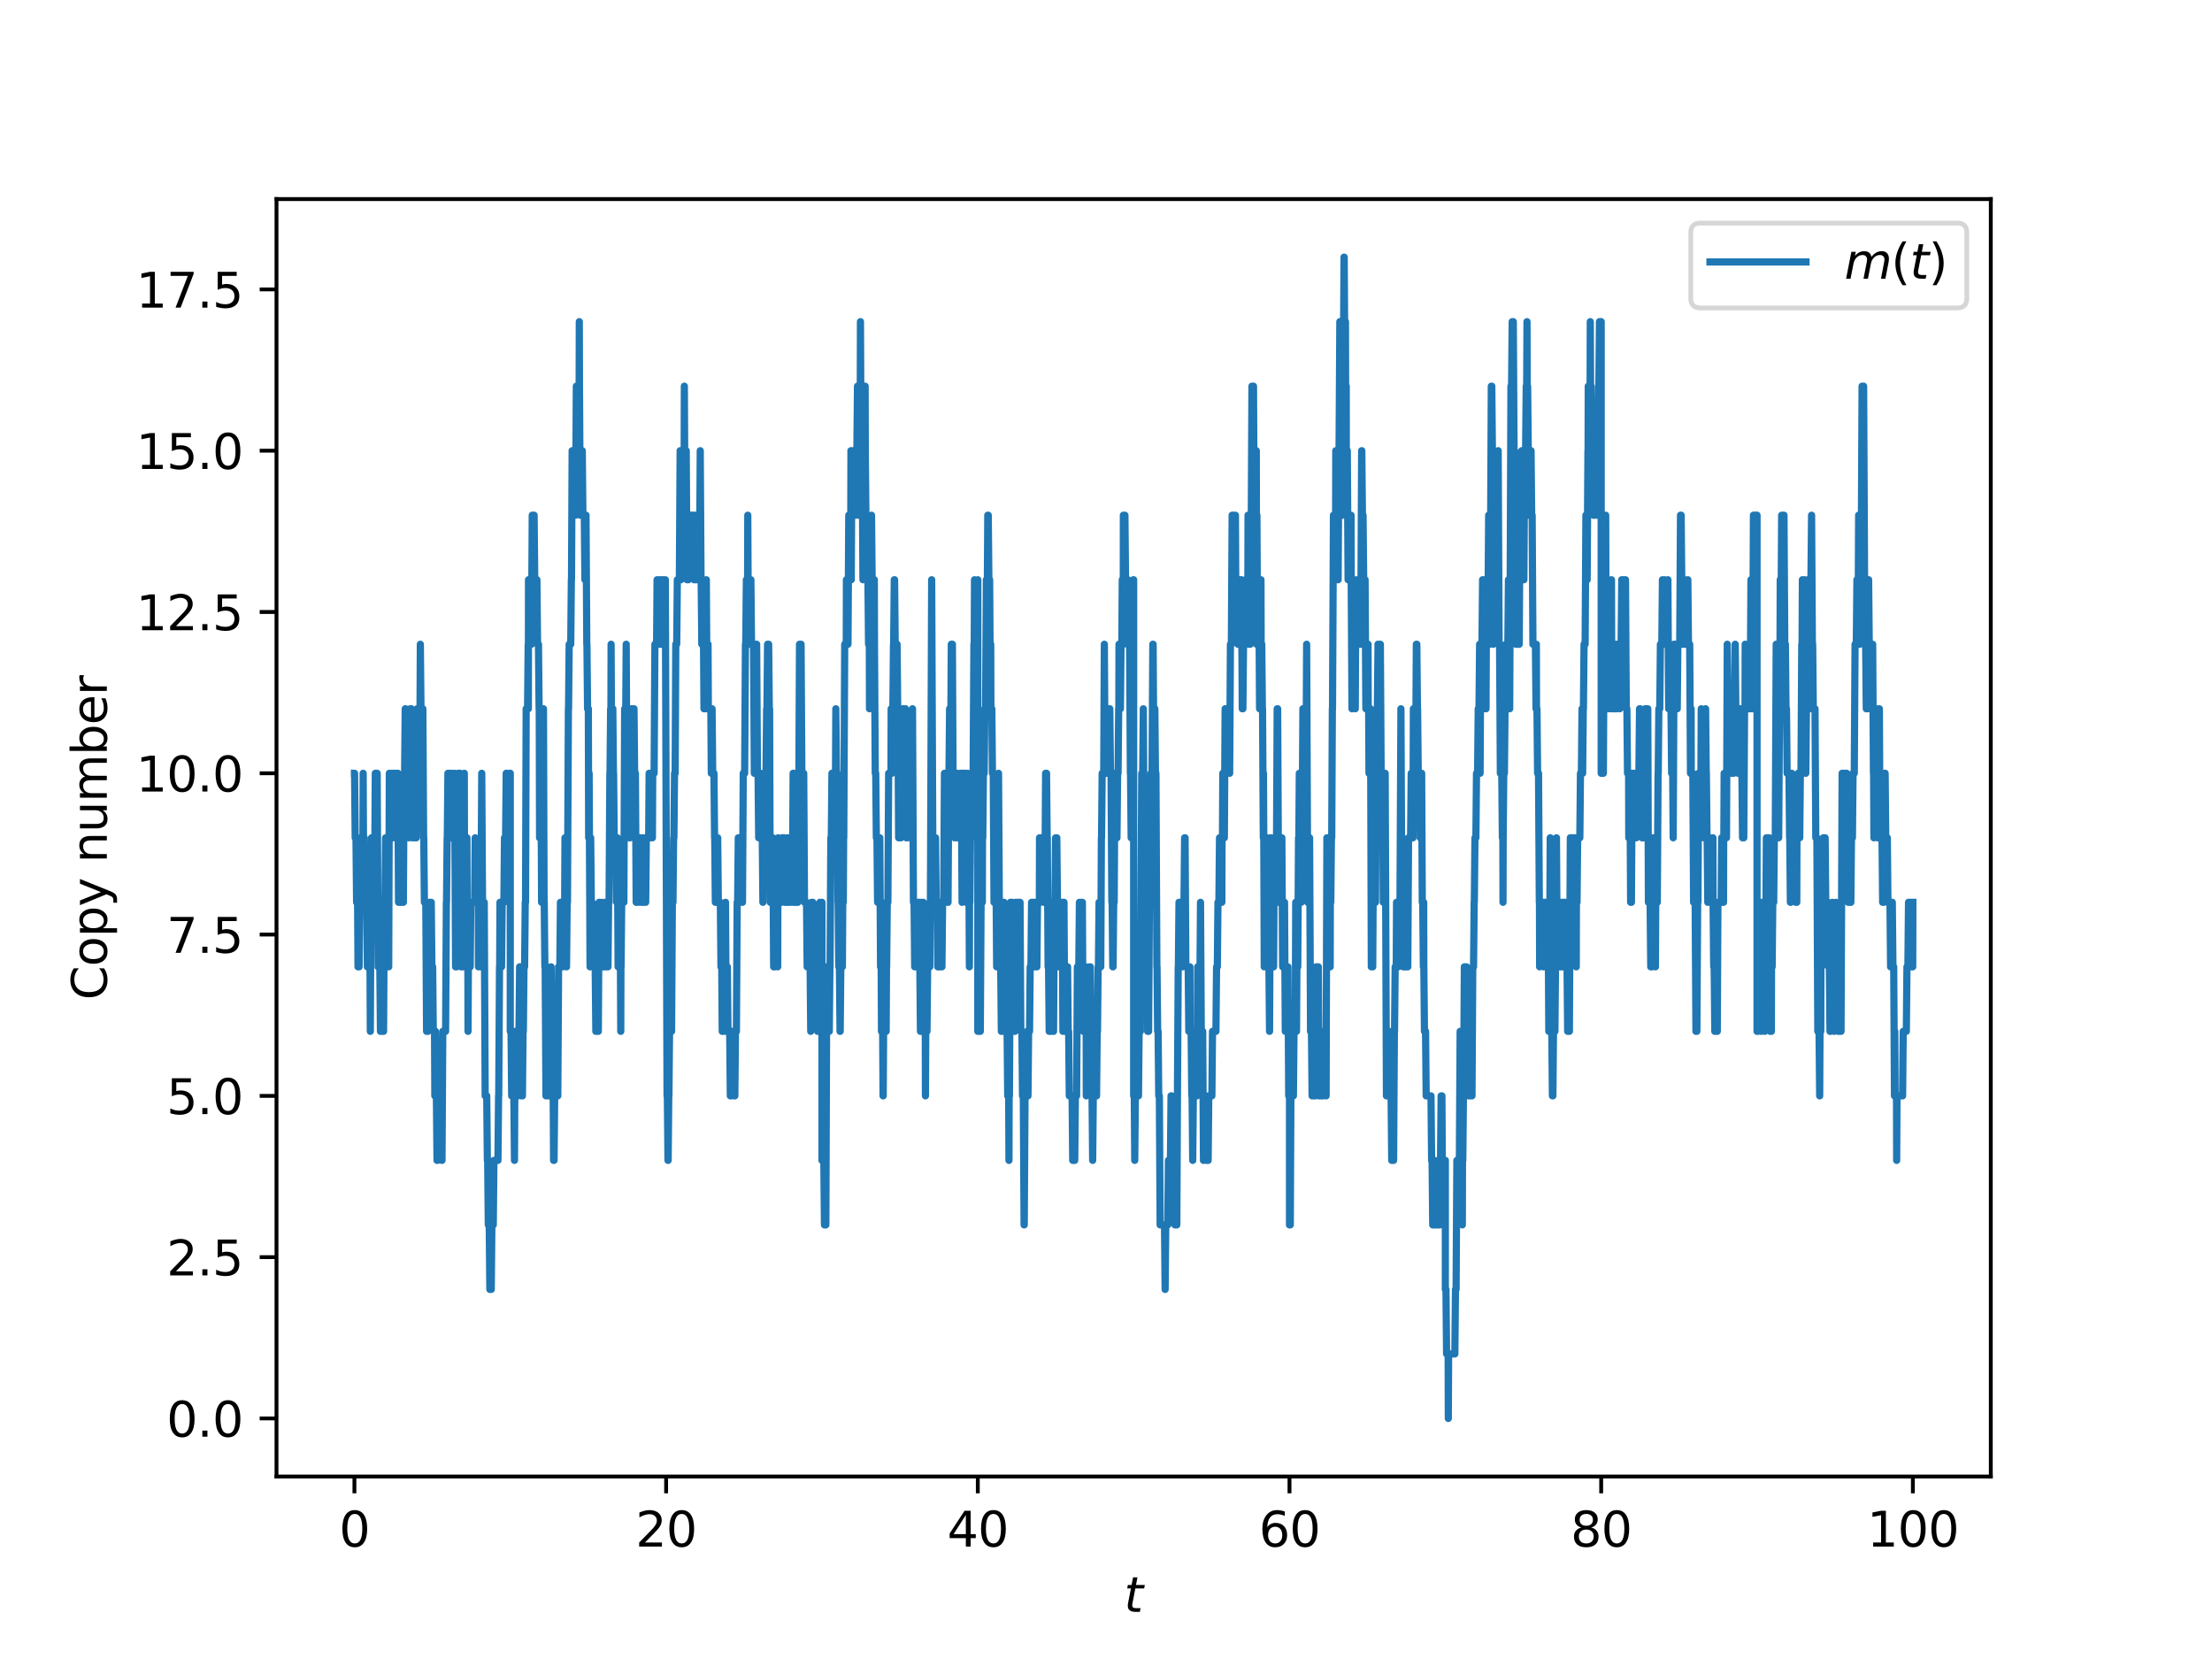 <?xml version="1.0" encoding="utf-8" standalone="no"?>
<!DOCTYPE svg PUBLIC "-//W3C//DTD SVG 1.1//EN"
  "http://www.w3.org/Graphics/SVG/1.1/DTD/svg11.dtd">
<svg height="345.6pt" version="1.1" viewBox="0 0 460.8 345.6" width="460.8pt" xmlns="http://www.w3.org/2000/svg" xmlns:xlink="http://www.w3.org/1999/xlink">
 <defs>
  <style type="text/css">*{stroke-linecap:butt;stroke-linejoin:round;}</style>
 </defs>
 <g id="figure_1">
  <g id="patch_1">
   <path d="M 0 345.6 
L 460.8 345.6 
L 460.8 0 
L 0 0 
z
" style="fill:#ffffff;"/>
  </g>
  <g id="axes_1">
   <g id="patch_2">
    <path d="M 57.6 307.584 
L 414.72 307.584 
L 414.72 41.472 
L 57.6 41.472 
z
" style="fill:#ffffff;"/>
   </g>
   <g id="matplotlib.axis_1">
    <g id="xtick_1">
     <g id="line2d_1">
      <defs>
       <path d="M 0 0 
L 0 3.5 
" id="m58e74d2b84" style="stroke:#000000;stroke-width:0.8;"/>
      </defs>
      <g>
       <use style="stroke:#000000;stroke-width:0.8;" x="73.833" xlink:href="#m58e74d2b84" y="307.584"/>
      </g>
     </g>
     <g id="text_1">
      <!-- 0 -->
      <g transform="translate(70.651 322.182)scale(0.1 -0.1)">
       <defs>
        <path d="M 2034 4250 
Q 1547 4250 1301 3770 
Q 1056 3291 1056 2328 
Q 1056 1369 1301 889 
Q 1547 409 2034 409 
Q 2525 409 2770 889 
Q 3016 1369 3016 2328 
Q 3016 3291 2770 3770 
Q 2525 4250 2034 4250 
z
M 2034 4750 
Q 2819 4750 3233 4129 
Q 3647 3509 3647 2328 
Q 3647 1150 3233 529 
Q 2819 -91 2034 -91 
Q 1250 -91 836 529 
Q 422 1150 422 2328 
Q 422 3509 836 4129 
Q 1250 4750 2034 4750 
z
" id="DejaVuSans-30" transform="scale(0.016)"/>
       </defs>
       <use xlink:href="#DejaVuSans-30"/>
      </g>
     </g>
    </g>
    <g id="xtick_2">
     <g id="line2d_2">
      <g>
       <use style="stroke:#000000;stroke-width:0.8;" x="138.764" xlink:href="#m58e74d2b84" y="307.584"/>
      </g>
     </g>
     <g id="text_2">
      <!-- 20 -->
      <g transform="translate(132.401 322.182)scale(0.1 -0.1)">
       <defs>
        <path d="M 1228 531 
L 3431 531 
L 3431 0 
L 469 0 
L 469 531 
Q 828 903 1448 1529 
Q 2069 2156 2228 2338 
Q 2531 2678 2651 2914 
Q 2772 3150 2772 3378 
Q 2772 3750 2511 3984 
Q 2250 4219 1831 4219 
Q 1534 4219 1204 4116 
Q 875 4013 500 3803 
L 500 4441 
Q 881 4594 1212 4672 
Q 1544 4750 1819 4750 
Q 2544 4750 2975 4387 
Q 3406 4025 3406 3419 
Q 3406 3131 3298 2873 
Q 3191 2616 2906 2266 
Q 2828 2175 2409 1742 
Q 1991 1309 1228 531 
z
" id="DejaVuSans-32" transform="scale(0.016)"/>
       </defs>
       <use xlink:href="#DejaVuSans-32"/>
       <use x="63.623" xlink:href="#DejaVuSans-30"/>
      </g>
     </g>
    </g>
    <g id="xtick_3">
     <g id="line2d_3">
      <g>
       <use style="stroke:#000000;stroke-width:0.8;" x="203.695" xlink:href="#m58e74d2b84" y="307.584"/>
      </g>
     </g>
     <g id="text_3">
      <!-- 40 -->
      <g transform="translate(197.332 322.182)scale(0.1 -0.1)">
       <defs>
        <path d="M 2419 4116 
L 825 1625 
L 2419 1625 
L 2419 4116 
z
M 2253 4666 
L 3047 4666 
L 3047 1625 
L 3713 1625 
L 3713 1100 
L 3047 1100 
L 3047 0 
L 2419 0 
L 2419 1100 
L 313 1100 
L 313 1709 
L 2253 4666 
z
" id="DejaVuSans-34" transform="scale(0.016)"/>
       </defs>
       <use xlink:href="#DejaVuSans-34"/>
       <use x="63.623" xlink:href="#DejaVuSans-30"/>
      </g>
     </g>
    </g>
    <g id="xtick_4">
     <g id="line2d_4">
      <g>
       <use style="stroke:#000000;stroke-width:0.8;" x="268.625" xlink:href="#m58e74d2b84" y="307.584"/>
      </g>
     </g>
     <g id="text_4">
      <!-- 60 -->
      <g transform="translate(262.263 322.182)scale(0.1 -0.1)">
       <defs>
        <path d="M 2113 2584 
Q 1688 2584 1439 2293 
Q 1191 2003 1191 1497 
Q 1191 994 1439 701 
Q 1688 409 2113 409 
Q 2538 409 2786 701 
Q 3034 994 3034 1497 
Q 3034 2003 2786 2293 
Q 2538 2584 2113 2584 
z
M 3366 4563 
L 3366 3988 
Q 3128 4100 2886 4159 
Q 2644 4219 2406 4219 
Q 1781 4219 1451 3797 
Q 1122 3375 1075 2522 
Q 1259 2794 1537 2939 
Q 1816 3084 2150 3084 
Q 2853 3084 3261 2657 
Q 3669 2231 3669 1497 
Q 3669 778 3244 343 
Q 2819 -91 2113 -91 
Q 1303 -91 875 529 
Q 447 1150 447 2328 
Q 447 3434 972 4092 
Q 1497 4750 2381 4750 
Q 2619 4750 2861 4703 
Q 3103 4656 3366 4563 
z
" id="DejaVuSans-36" transform="scale(0.016)"/>
       </defs>
       <use xlink:href="#DejaVuSans-36"/>
       <use x="63.623" xlink:href="#DejaVuSans-30"/>
      </g>
     </g>
    </g>
    <g id="xtick_5">
     <g id="line2d_5">
      <g>
       <use style="stroke:#000000;stroke-width:0.8;" x="333.556" xlink:href="#m58e74d2b84" y="307.584"/>
      </g>
     </g>
     <g id="text_5">
      <!-- 80 -->
      <g transform="translate(327.194 322.182)scale(0.1 -0.1)">
       <defs>
        <path d="M 2034 2216 
Q 1584 2216 1326 1975 
Q 1069 1734 1069 1313 
Q 1069 891 1326 650 
Q 1584 409 2034 409 
Q 2484 409 2743 651 
Q 3003 894 3003 1313 
Q 3003 1734 2745 1975 
Q 2488 2216 2034 2216 
z
M 1403 2484 
Q 997 2584 770 2862 
Q 544 3141 544 3541 
Q 544 4100 942 4425 
Q 1341 4750 2034 4750 
Q 2731 4750 3128 4425 
Q 3525 4100 3525 3541 
Q 3525 3141 3298 2862 
Q 3072 2584 2669 2484 
Q 3125 2378 3379 2068 
Q 3634 1759 3634 1313 
Q 3634 634 3220 271 
Q 2806 -91 2034 -91 
Q 1263 -91 848 271 
Q 434 634 434 1313 
Q 434 1759 690 2068 
Q 947 2378 1403 2484 
z
M 1172 3481 
Q 1172 3119 1398 2916 
Q 1625 2713 2034 2713 
Q 2441 2713 2670 2916 
Q 2900 3119 2900 3481 
Q 2900 3844 2670 4047 
Q 2441 4250 2034 4250 
Q 1625 4250 1398 4047 
Q 1172 3844 1172 3481 
z
" id="DejaVuSans-38" transform="scale(0.016)"/>
       </defs>
       <use xlink:href="#DejaVuSans-38"/>
       <use x="63.623" xlink:href="#DejaVuSans-30"/>
      </g>
     </g>
    </g>
    <g id="xtick_6">
     <g id="line2d_6">
      <g>
       <use style="stroke:#000000;stroke-width:0.8;" x="398.487" xlink:href="#m58e74d2b84" y="307.584"/>
      </g>
     </g>
     <g id="text_6">
      <!-- 100 -->
      <g transform="translate(388.944 322.182)scale(0.1 -0.1)">
       <defs>
        <path d="M 794 531 
L 1825 531 
L 1825 4091 
L 703 3866 
L 703 4441 
L 1819 4666 
L 2450 4666 
L 2450 531 
L 3481 531 
L 3481 0 
L 794 0 
L 794 531 
z
" id="DejaVuSans-31" transform="scale(0.016)"/>
       </defs>
       <use xlink:href="#DejaVuSans-31"/>
       <use x="63.623" xlink:href="#DejaVuSans-30"/>
       <use x="127.246" xlink:href="#DejaVuSans-30"/>
      </g>
     </g>
    </g>
    <g id="text_7">
     <!-- $t$ -->
     <g transform="translate(234.16 335.861)scale(0.1 -0.1)">
      <defs>
       <path d="M 2706 3500 
L 2619 3053 
L 1472 3053 
L 1100 1153 
Q 1081 1047 1072 975 
Q 1063 903 1063 863 
Q 1063 663 1183 572 
Q 1303 481 1569 481 
L 2150 481 
L 2053 0 
L 1503 0 
Q 991 0 739 200 
Q 488 400 488 806 
Q 488 878 497 964 
Q 506 1050 525 1153 
L 897 3053 
L 409 3053 
L 500 3500 
L 978 3500 
L 1172 4494 
L 1747 4494 
L 1556 3500 
L 2706 3500 
z
" id="DejaVuSans-Oblique-74" transform="scale(0.016)"/>
      </defs>
      <use transform="translate(0 0.781)" xlink:href="#DejaVuSans-Oblique-74"/>
     </g>
    </g>
   </g>
   <g id="matplotlib.axis_2">
    <g id="ytick_1">
     <g id="line2d_7">
      <defs>
       <path d="M 0 0 
L -3.5 0 
" id="m4267cc6fb7" style="stroke:#000000;stroke-width:0.8;"/>
      </defs>
      <g>
       <use style="stroke:#000000;stroke-width:0.8;" x="57.6" xlink:href="#m4267cc6fb7" y="295.488"/>
      </g>
     </g>
     <g id="text_8">
      <!-- 0.0 -->
      <g transform="translate(34.697 299.287)scale(0.1 -0.1)">
       <defs>
        <path d="M 684 794 
L 1344 794 
L 1344 0 
L 684 0 
L 684 794 
z
" id="DejaVuSans-2e" transform="scale(0.016)"/>
       </defs>
       <use xlink:href="#DejaVuSans-30"/>
       <use x="63.623" xlink:href="#DejaVuSans-2e"/>
       <use x="95.41" xlink:href="#DejaVuSans-30"/>
      </g>
     </g>
    </g>
    <g id="ytick_2">
     <g id="line2d_8">
      <g>
       <use style="stroke:#000000;stroke-width:0.8;" x="57.6" xlink:href="#m4267cc6fb7" y="261.888"/>
      </g>
     </g>
     <g id="text_9">
      <!-- 2.5 -->
      <g transform="translate(34.697 265.687)scale(0.1 -0.1)">
       <defs>
        <path d="M 691 4666 
L 3169 4666 
L 3169 4134 
L 1269 4134 
L 1269 2991 
Q 1406 3038 1543 3061 
Q 1681 3084 1819 3084 
Q 2600 3084 3056 2656 
Q 3513 2228 3513 1497 
Q 3513 744 3044 326 
Q 2575 -91 1722 -91 
Q 1428 -91 1123 -41 
Q 819 9 494 109 
L 494 744 
Q 775 591 1075 516 
Q 1375 441 1709 441 
Q 2250 441 2565 725 
Q 2881 1009 2881 1497 
Q 2881 1984 2565 2268 
Q 2250 2553 1709 2553 
Q 1456 2553 1204 2497 
Q 953 2441 691 2322 
L 691 4666 
z
" id="DejaVuSans-35" transform="scale(0.016)"/>
       </defs>
       <use xlink:href="#DejaVuSans-32"/>
       <use x="63.623" xlink:href="#DejaVuSans-2e"/>
       <use x="95.41" xlink:href="#DejaVuSans-35"/>
      </g>
     </g>
    </g>
    <g id="ytick_3">
     <g id="line2d_9">
      <g>
       <use style="stroke:#000000;stroke-width:0.8;" x="57.6" xlink:href="#m4267cc6fb7" y="228.288"/>
      </g>
     </g>
     <g id="text_10">
      <!-- 5.0 -->
      <g transform="translate(34.697 232.087)scale(0.1 -0.1)">
       <use xlink:href="#DejaVuSans-35"/>
       <use x="63.623" xlink:href="#DejaVuSans-2e"/>
       <use x="95.41" xlink:href="#DejaVuSans-30"/>
      </g>
     </g>
    </g>
    <g id="ytick_4">
     <g id="line2d_10">
      <g>
       <use style="stroke:#000000;stroke-width:0.8;" x="57.6" xlink:href="#m4267cc6fb7" y="194.688"/>
      </g>
     </g>
     <g id="text_11">
      <!-- 7.5 -->
      <g transform="translate(34.697 198.487)scale(0.1 -0.1)">
       <defs>
        <path d="M 525 4666 
L 3525 4666 
L 3525 4397 
L 1831 0 
L 1172 0 
L 2766 4134 
L 525 4134 
L 525 4666 
z
" id="DejaVuSans-37" transform="scale(0.016)"/>
       </defs>
       <use xlink:href="#DejaVuSans-37"/>
       <use x="63.623" xlink:href="#DejaVuSans-2e"/>
       <use x="95.41" xlink:href="#DejaVuSans-35"/>
      </g>
     </g>
    </g>
    <g id="ytick_5">
     <g id="line2d_11">
      <g>
       <use style="stroke:#000000;stroke-width:0.8;" x="57.6" xlink:href="#m4267cc6fb7" y="161.088"/>
      </g>
     </g>
     <g id="text_12">
      <!-- 10.0 -->
      <g transform="translate(28.334 164.887)scale(0.1 -0.1)">
       <use xlink:href="#DejaVuSans-31"/>
       <use x="63.623" xlink:href="#DejaVuSans-30"/>
       <use x="127.246" xlink:href="#DejaVuSans-2e"/>
       <use x="159.033" xlink:href="#DejaVuSans-30"/>
      </g>
     </g>
    </g>
    <g id="ytick_6">
     <g id="line2d_12">
      <g>
       <use style="stroke:#000000;stroke-width:0.8;" x="57.6" xlink:href="#m4267cc6fb7" y="127.488"/>
      </g>
     </g>
     <g id="text_13">
      <!-- 12.5 -->
      <g transform="translate(28.334 131.287)scale(0.1 -0.1)">
       <use xlink:href="#DejaVuSans-31"/>
       <use x="63.623" xlink:href="#DejaVuSans-32"/>
       <use x="127.246" xlink:href="#DejaVuSans-2e"/>
       <use x="159.033" xlink:href="#DejaVuSans-35"/>
      </g>
     </g>
    </g>
    <g id="ytick_7">
     <g id="line2d_13">
      <g>
       <use style="stroke:#000000;stroke-width:0.8;" x="57.6" xlink:href="#m4267cc6fb7" y="93.888"/>
      </g>
     </g>
     <g id="text_14">
      <!-- 15.0 -->
      <g transform="translate(28.334 97.687)scale(0.1 -0.1)">
       <use xlink:href="#DejaVuSans-31"/>
       <use x="63.623" xlink:href="#DejaVuSans-35"/>
       <use x="127.246" xlink:href="#DejaVuSans-2e"/>
       <use x="159.033" xlink:href="#DejaVuSans-30"/>
      </g>
     </g>
    </g>
    <g id="ytick_8">
     <g id="line2d_14">
      <g>
       <use style="stroke:#000000;stroke-width:0.8;" x="57.6" xlink:href="#m4267cc6fb7" y="60.288"/>
      </g>
     </g>
     <g id="text_15">
      <!-- 17.5 -->
      <g transform="translate(28.334 64.087)scale(0.1 -0.1)">
       <use xlink:href="#DejaVuSans-31"/>
       <use x="63.623" xlink:href="#DejaVuSans-37"/>
       <use x="127.246" xlink:href="#DejaVuSans-2e"/>
       <use x="159.033" xlink:href="#DejaVuSans-35"/>
      </g>
     </g>
    </g>
    <g id="text_16">
     <!-- Copy number -->
     <g transform="translate(22.255 208.315)rotate(-90)scale(0.1 -0.1)">
      <defs>
       <path d="M 4122 4306 
L 4122 3641 
Q 3803 3938 3442 4084 
Q 3081 4231 2675 4231 
Q 1875 4231 1450 3742 
Q 1025 3253 1025 2328 
Q 1025 1406 1450 917 
Q 1875 428 2675 428 
Q 3081 428 3442 575 
Q 3803 722 4122 1019 
L 4122 359 
Q 3791 134 3420 21 
Q 3050 -91 2638 -91 
Q 1578 -91 968 557 
Q 359 1206 359 2328 
Q 359 3453 968 4101 
Q 1578 4750 2638 4750 
Q 3056 4750 3426 4639 
Q 3797 4528 4122 4306 
z
" id="DejaVuSans-43" transform="scale(0.016)"/>
       <path d="M 1959 3097 
Q 1497 3097 1228 2736 
Q 959 2375 959 1747 
Q 959 1119 1226 758 
Q 1494 397 1959 397 
Q 2419 397 2687 759 
Q 2956 1122 2956 1747 
Q 2956 2369 2687 2733 
Q 2419 3097 1959 3097 
z
M 1959 3584 
Q 2709 3584 3137 3096 
Q 3566 2609 3566 1747 
Q 3566 888 3137 398 
Q 2709 -91 1959 -91 
Q 1206 -91 779 398 
Q 353 888 353 1747 
Q 353 2609 779 3096 
Q 1206 3584 1959 3584 
z
" id="DejaVuSans-6f" transform="scale(0.016)"/>
       <path d="M 1159 525 
L 1159 -1331 
L 581 -1331 
L 581 3500 
L 1159 3500 
L 1159 2969 
Q 1341 3281 1617 3432 
Q 1894 3584 2278 3584 
Q 2916 3584 3314 3078 
Q 3713 2572 3713 1747 
Q 3713 922 3314 415 
Q 2916 -91 2278 -91 
Q 1894 -91 1617 61 
Q 1341 213 1159 525 
z
M 3116 1747 
Q 3116 2381 2855 2742 
Q 2594 3103 2138 3103 
Q 1681 3103 1420 2742 
Q 1159 2381 1159 1747 
Q 1159 1113 1420 752 
Q 1681 391 2138 391 
Q 2594 391 2855 752 
Q 3116 1113 3116 1747 
z
" id="DejaVuSans-70" transform="scale(0.016)"/>
       <path d="M 2059 -325 
Q 1816 -950 1584 -1140 
Q 1353 -1331 966 -1331 
L 506 -1331 
L 506 -850 
L 844 -850 
Q 1081 -850 1212 -737 
Q 1344 -625 1503 -206 
L 1606 56 
L 191 3500 
L 800 3500 
L 1894 763 
L 2988 3500 
L 3597 3500 
L 2059 -325 
z
" id="DejaVuSans-79" transform="scale(0.016)"/>
       <path id="DejaVuSans-20" transform="scale(0.016)"/>
       <path d="M 3513 2113 
L 3513 0 
L 2938 0 
L 2938 2094 
Q 2938 2591 2744 2837 
Q 2550 3084 2163 3084 
Q 1697 3084 1428 2787 
Q 1159 2491 1159 1978 
L 1159 0 
L 581 0 
L 581 3500 
L 1159 3500 
L 1159 2956 
Q 1366 3272 1645 3428 
Q 1925 3584 2291 3584 
Q 2894 3584 3203 3211 
Q 3513 2838 3513 2113 
z
" id="DejaVuSans-6e" transform="scale(0.016)"/>
       <path d="M 544 1381 
L 544 3500 
L 1119 3500 
L 1119 1403 
Q 1119 906 1312 657 
Q 1506 409 1894 409 
Q 2359 409 2629 706 
Q 2900 1003 2900 1516 
L 2900 3500 
L 3475 3500 
L 3475 0 
L 2900 0 
L 2900 538 
Q 2691 219 2414 64 
Q 2138 -91 1772 -91 
Q 1169 -91 856 284 
Q 544 659 544 1381 
z
M 1991 3584 
L 1991 3584 
z
" id="DejaVuSans-75" transform="scale(0.016)"/>
       <path d="M 3328 2828 
Q 3544 3216 3844 3400 
Q 4144 3584 4550 3584 
Q 5097 3584 5394 3201 
Q 5691 2819 5691 2113 
L 5691 0 
L 5113 0 
L 5113 2094 
Q 5113 2597 4934 2840 
Q 4756 3084 4391 3084 
Q 3944 3084 3684 2787 
Q 3425 2491 3425 1978 
L 3425 0 
L 2847 0 
L 2847 2094 
Q 2847 2600 2669 2842 
Q 2491 3084 2119 3084 
Q 1678 3084 1418 2786 
Q 1159 2488 1159 1978 
L 1159 0 
L 581 0 
L 581 3500 
L 1159 3500 
L 1159 2956 
Q 1356 3278 1631 3431 
Q 1906 3584 2284 3584 
Q 2666 3584 2933 3390 
Q 3200 3197 3328 2828 
z
" id="DejaVuSans-6d" transform="scale(0.016)"/>
       <path d="M 3116 1747 
Q 3116 2381 2855 2742 
Q 2594 3103 2138 3103 
Q 1681 3103 1420 2742 
Q 1159 2381 1159 1747 
Q 1159 1113 1420 752 
Q 1681 391 2138 391 
Q 2594 391 2855 752 
Q 3116 1113 3116 1747 
z
M 1159 2969 
Q 1341 3281 1617 3432 
Q 1894 3584 2278 3584 
Q 2916 3584 3314 3078 
Q 3713 2572 3713 1747 
Q 3713 922 3314 415 
Q 2916 -91 2278 -91 
Q 1894 -91 1617 61 
Q 1341 213 1159 525 
L 1159 0 
L 581 0 
L 581 4863 
L 1159 4863 
L 1159 2969 
z
" id="DejaVuSans-62" transform="scale(0.016)"/>
       <path d="M 3597 1894 
L 3597 1613 
L 953 1613 
Q 991 1019 1311 708 
Q 1631 397 2203 397 
Q 2534 397 2845 478 
Q 3156 559 3463 722 
L 3463 178 
Q 3153 47 2828 -22 
Q 2503 -91 2169 -91 
Q 1331 -91 842 396 
Q 353 884 353 1716 
Q 353 2575 817 3079 
Q 1281 3584 2069 3584 
Q 2775 3584 3186 3129 
Q 3597 2675 3597 1894 
z
M 3022 2063 
Q 3016 2534 2758 2815 
Q 2500 3097 2075 3097 
Q 1594 3097 1305 2825 
Q 1016 2553 972 2059 
L 3022 2063 
z
" id="DejaVuSans-65" transform="scale(0.016)"/>
       <path d="M 2631 2963 
Q 2534 3019 2420 3045 
Q 2306 3072 2169 3072 
Q 1681 3072 1420 2755 
Q 1159 2438 1159 1844 
L 1159 0 
L 581 0 
L 581 3500 
L 1159 3500 
L 1159 2956 
Q 1341 3275 1631 3429 
Q 1922 3584 2338 3584 
Q 2397 3584 2469 3576 
Q 2541 3569 2628 3553 
L 2631 2963 
z
" id="DejaVuSans-72" transform="scale(0.016)"/>
      </defs>
      <use xlink:href="#DejaVuSans-43"/>
      <use x="69.824" xlink:href="#DejaVuSans-6f"/>
      <use x="131.006" xlink:href="#DejaVuSans-70"/>
      <use x="194.482" xlink:href="#DejaVuSans-79"/>
      <use x="253.662" xlink:href="#DejaVuSans-20"/>
      <use x="285.449" xlink:href="#DejaVuSans-6e"/>
      <use x="348.828" xlink:href="#DejaVuSans-75"/>
      <use x="412.207" xlink:href="#DejaVuSans-6d"/>
      <use x="509.619" xlink:href="#DejaVuSans-62"/>
      <use x="573.096" xlink:href="#DejaVuSans-65"/>
      <use x="634.619" xlink:href="#DejaVuSans-72"/>
     </g>
    </g>
   </g>
   <g id="line2d_15">
    <path clip-path="url(#p1f31e5b6f1)" d="M 73.833 161.088 
L 73.865 161.088 
L 73.995 174.528 
L 74.157 174.528 
L 74.287 187.968 
L 74.417 174.528 
L 74.579 201.408 
L 74.807 201.408 
L 74.937 187.968 
L 74.969 187.968 
L 75.099 174.528 
L 75.618 174.528 
L 75.651 161.088 
L 75.716 174.528 
L 75.878 174.528 
L 76.008 187.968 
L 76.397 187.968 
L 76.527 201.408 
L 77.079 201.408 
L 77.144 214.848 
L 77.274 187.968 
L 77.404 174.528 
L 77.631 174.528 
L 77.761 187.968 
L 78.021 187.968 
L 78.183 161.088 
L 78.573 161.088 
L 78.767 201.408 
L 79.125 201.408 
L 79.254 214.848 
L 79.547 214.848 
L 79.644 201.408 
L 79.774 214.848 
L 79.904 214.848 
L 80.066 187.968 
L 80.196 187.968 
L 80.326 174.528 
L 80.521 174.528 
L 80.553 187.968 
L 80.618 174.528 
L 80.65 174.528 
L 80.78 187.968 
L 80.845 187.968 
L 80.975 201.408 
L 81.105 161.088 
L 81.137 174.528 
L 81.495 174.528 
L 81.624 161.088 
L 81.722 161.088 
L 81.852 174.528 
L 81.982 174.528 
L 82.111 161.088 
L 82.339 161.088 
L 82.469 174.528 
L 82.566 174.528 
L 82.696 161.088 
L 82.891 161.088 
L 83.02 187.968 
L 83.572 187.968 
L 83.702 174.528 
L 83.735 174.528 
L 83.865 187.968 
L 84.027 187.968 
L 84.189 161.088 
L 84.287 161.088 
L 84.416 147.648 
L 84.481 147.648 
L 84.611 161.088 
L 85.001 161.088 
L 85.131 174.528 
L 85.163 174.528 
L 85.293 161.088 
L 85.325 161.088 
L 85.455 147.648 
L 85.488 147.648 
L 85.553 161.088 
L 85.585 147.648 
L 85.683 147.648 
L 85.845 174.528 
L 86.722 174.528 
L 86.884 147.648 
L 86.949 147.648 
L 87.079 161.088 
L 87.436 161.088 
L 87.566 134.208 
L 87.695 147.648 
L 88.085 147.648 
L 88.247 174.528 
L 88.28 174.528 
L 88.41 187.968 
L 88.702 187.968 
L 88.864 214.848 
L 89.156 214.848 
L 89.286 201.408 
L 89.351 201.408 
L 89.481 187.968 
L 89.514 187.968 
L 89.643 201.408 
L 89.773 187.968 
L 89.838 187.968 
L 89.968 201.408 
L 90.13 201.408 
L 90.26 214.848 
L 90.52 214.848 
L 90.585 228.288 
L 90.617 214.848 
L 90.715 214.848 
L 90.845 228.288 
L 90.91 228.288 
L 91.039 241.728 
L 91.169 241.728 
L 91.299 228.288 
L 91.916 228.288 
L 92.046 241.728 
L 92.078 241.728 
L 92.241 214.848 
L 92.825 214.848 
L 92.987 187.968 
L 93.02 187.968 
L 93.15 174.528 
L 93.182 174.528 
L 93.312 161.088 
L 93.539 161.088 
L 93.669 174.528 
L 93.864 174.528 
L 93.994 161.088 
L 94.059 161.088 
L 94.189 174.528 
L 94.546 174.528 
L 94.676 161.088 
L 94.708 161.088 
L 94.903 201.408 
L 95.13 201.408 
L 95.26 187.968 
L 95.292 187.968 
L 95.422 161.088 
L 95.877 161.088 
L 96.072 201.408 
L 96.266 201.408 
L 96.396 187.968 
L 96.526 201.408 
L 96.591 201.408 
L 96.721 161.088 
L 96.753 174.528 
L 96.851 174.528 
L 96.981 187.968 
L 97.24 187.968 
L 97.273 174.528 
L 97.305 187.968 
L 97.435 201.408 
L 97.468 201.408 
L 97.5 214.848 
L 97.565 201.408 
L 97.955 201.408 
L 98.084 187.968 
L 98.864 187.968 
L 98.993 174.528 
L 99.123 187.968 
L 99.643 187.968 
L 99.675 201.408 
L 99.74 187.968 
L 100.097 187.968 
L 100.162 201.408 
L 100.195 187.968 
L 100.357 161.088 
L 100.519 187.968 
L 100.876 187.968 
L 101.071 228.288 
L 101.396 228.288 
L 101.526 241.728 
L 101.591 241.728 
L 101.721 255.168 
L 101.915 255.168 
L 102.045 268.608 
L 102.337 268.608 
L 102.467 255.168 
L 102.759 255.168 
L 102.889 241.728 
L 103.733 241.728 
L 103.863 228.288 
L 103.896 228.288 
L 104.058 201.408 
L 104.091 201.408 
L 104.155 187.968 
L 104.188 201.408 
L 104.48 201.408 
L 104.61 187.968 
L 104.967 187.968 
L 105.097 174.528 
L 105.324 174.528 
L 105.454 161.088 
L 105.649 161.088 
L 105.779 174.528 
L 105.844 174.528 
L 105.974 187.968 
L 106.038 187.968 
L 106.201 161.088 
L 106.298 161.088 
L 106.298 214.848 
L 106.396 214.848 
L 106.461 214.848 
L 106.59 228.288 
L 107.045 228.288 
L 107.175 241.728 
L 107.305 214.848 
L 107.37 228.288 
L 107.402 214.848 
L 107.597 214.848 
L 107.727 228.288 
L 107.889 228.288 
L 108.019 214.848 
L 108.116 214.848 
L 108.246 201.408 
L 108.441 201.408 
L 108.603 228.288 
L 108.83 228.288 
L 108.96 214.848 
L 109.025 214.848 
L 109.155 201.408 
L 109.285 201.408 
L 109.415 187.968 
L 109.48 187.968 
L 109.61 147.648 
L 109.902 147.648 
L 110.032 134.208 
L 110.064 147.648 
L 110.097 120.768 
L 110.421 120.768 
L 110.551 134.208 
L 110.713 134.208 
L 110.876 107.328 
L 111.265 107.328 
L 111.395 120.768 
L 111.85 120.768 
L 111.98 134.208 
L 112.174 134.208 
L 112.304 147.648 
L 112.337 147.648 
L 112.402 174.528 
L 112.434 161.088 
L 112.564 147.648 
L 112.629 147.648 
L 112.824 187.968 
L 112.889 187.968 
L 113.019 174.528 
L 113.083 174.528 
L 113.213 147.648 
L 113.343 187.968 
L 113.376 187.968 
L 113.506 201.408 
L 113.57 201.408 
L 113.733 228.288 
L 113.765 228.288 
L 113.895 214.848 
L 114.025 214.848 
L 114.155 228.288 
L 114.577 228.288 
L 114.739 201.408 
L 114.804 201.408 
L 114.934 214.848 
L 115.161 214.848 
L 115.324 241.728 
L 115.421 241.728 
L 115.551 228.288 
L 115.681 228.288 
L 115.811 214.848 
L 116.038 214.848 
L 116.168 228.288 
L 116.2 228.288 
L 116.362 201.408 
L 116.622 201.408 
L 116.752 187.968 
L 117.044 187.968 
L 117.174 201.408 
L 117.207 201.408 
L 117.336 187.968 
L 117.629 187.968 
L 117.694 174.528 
L 117.726 187.968 
L 117.856 187.968 
L 117.986 201.408 
L 118.018 201.408 
L 118.148 187.968 
L 118.213 187.968 
L 118.408 147.648 
L 118.44 147.648 
L 118.57 134.208 
L 118.895 134.208 
L 119.025 120.768 
L 119.057 120.768 
L 119.187 93.888 
L 119.317 107.328 
L 119.901 107.328 
L 120.064 80.448 
L 120.128 80.448 
L 120.258 93.888 
L 120.388 93.888 
L 120.518 80.448 
L 120.648 80.448 
L 120.68 67.008 
L 120.713 80.448 
L 120.875 107.328 
L 121.07 107.328 
L 121.2 93.888 
L 121.297 93.888 
L 121.427 107.328 
L 121.719 107.328 
L 121.849 120.768 
L 121.914 120.768 
L 122.044 107.328 
L 122.076 107.328 
L 122.239 134.208 
L 122.271 134.208 
L 122.401 147.648 
L 122.563 147.648 
L 122.628 174.528 
L 122.693 161.088 
L 122.726 161.088 
L 122.92 201.408 
L 122.953 201.408 
L 123.05 174.528 
L 123.18 187.968 
L 123.343 187.968 
L 123.472 201.408 
L 123.992 201.408 
L 124.122 214.848 
L 124.252 214.848 
L 124.381 201.408 
L 124.414 201.408 
L 124.544 214.848 
L 124.641 214.848 
L 124.803 187.968 
L 124.868 187.968 
L 124.998 201.408 
L 125.323 201.408 
L 125.388 187.968 
L 125.42 201.408 
L 125.94 201.408 
L 126.07 187.968 
L 126.102 201.408 
L 126.167 187.968 
L 126.2 187.968 
L 126.329 201.408 
L 126.654 201.408 
L 126.784 187.968 
L 126.881 187.968 
L 127.044 161.088 
L 127.076 161.088 
L 127.206 147.648 
L 127.271 147.648 
L 127.303 134.208 
L 127.368 147.648 
L 127.433 147.648 
L 127.531 161.088 
L 127.66 147.648 
L 127.79 161.088 
L 127.823 161.088 
L 127.953 174.528 
L 128.342 174.528 
L 128.472 187.968 
L 128.602 174.528 
L 128.764 201.408 
L 129.251 201.408 
L 129.316 214.848 
L 129.349 201.408 
L 129.381 201.408 
L 129.511 187.968 
L 129.803 187.968 
L 129.868 174.528 
L 129.901 187.968 
L 129.965 187.968 
L 130.128 147.648 
L 130.16 161.088 
L 130.225 147.648 
L 130.355 147.648 
L 130.452 134.208 
L 130.582 161.088 
L 130.875 161.088 
L 131.004 174.528 
L 131.069 174.528 
L 131.167 147.648 
L 131.264 174.528 
L 131.394 161.088 
L 131.524 161.088 
L 131.654 147.648 
L 131.719 147.648 
L 131.848 161.088 
L 131.881 161.088 
L 132.011 147.648 
L 132.076 147.648 
L 132.206 161.088 
L 132.368 161.088 
L 132.53 187.968 
L 132.66 174.528 
L 132.725 174.528 
L 132.758 187.968 
L 132.822 174.528 
L 133.212 174.528 
L 133.342 187.968 
L 133.472 174.528 
L 133.699 174.528 
L 133.829 187.968 
L 134.121 187.968 
L 134.251 174.528 
L 134.381 174.528 
L 134.511 187.968 
L 134.641 174.528 
L 135.128 174.528 
L 135.225 161.088 
L 135.355 174.528 
L 135.387 174.528 
L 135.517 161.088 
L 135.647 174.528 
L 135.777 161.088 
L 135.874 161.088 
L 135.907 174.528 
L 135.972 161.088 
L 136.264 161.088 
L 136.426 134.208 
L 136.783 134.208 
L 136.881 120.768 
L 137.011 134.208 
L 137.205 134.208 
L 137.335 120.768 
L 137.4 120.768 
L 137.53 134.208 
L 137.692 134.208 
L 137.822 120.768 
L 138.147 120.768 
L 138.277 134.208 
L 138.439 134.208 
L 138.569 120.768 
L 138.601 120.768 
L 138.958 228.288 
L 139.023 228.288 
L 139.153 241.728 
L 139.186 241.728 
L 139.316 228.288 
L 139.348 228.288 
L 139.478 214.848 
L 139.9 214.848 
L 140.062 187.968 
L 140.192 187.968 
L 140.322 174.528 
L 140.387 174.528 
L 140.517 161.088 
L 140.647 161.088 
L 140.776 134.208 
L 140.971 134.208 
L 141.101 120.768 
L 141.523 120.768 
L 141.686 93.888 
L 141.718 93.888 
L 141.848 120.768 
L 142.01 93.888 
L 142.075 93.888 
L 142.205 107.328 
L 142.335 93.888 
L 142.4 93.888 
L 142.432 107.328 
L 142.497 93.888 
L 142.53 93.888 
L 142.562 80.448 
L 142.627 93.888 
L 142.952 93.888 
L 143.114 120.768 
L 143.179 120.768 
L 143.309 107.328 
L 143.374 107.328 
L 143.406 120.768 
L 143.471 107.328 
L 144.478 107.328 
L 144.575 120.768 
L 144.607 107.328 
L 144.672 120.768 
L 144.802 120.768 
L 144.835 107.328 
L 144.9 120.768 
L 145.029 120.768 
L 145.159 107.328 
L 145.322 107.328 
L 145.354 120.768 
L 145.419 107.328 
L 145.581 107.328 
L 145.711 120.768 
L 145.874 93.888 
L 146.036 120.768 
L 146.068 120.768 
L 146.198 134.208 
L 146.555 134.208 
L 146.653 147.648 
L 146.783 134.208 
L 146.815 134.208 
L 146.945 147.648 
L 146.977 147.648 
L 147.14 120.768 
L 147.302 147.648 
L 147.464 147.648 
L 147.497 134.208 
L 147.562 147.648 
L 148.081 147.648 
L 148.179 161.088 
L 148.308 147.648 
L 148.341 147.648 
L 148.471 161.088 
L 148.731 161.088 
L 148.86 174.528 
L 148.893 174.528 
L 149.023 187.968 
L 149.347 187.968 
L 149.477 174.528 
L 149.51 174.528 
L 149.64 187.968 
L 150.062 187.968 
L 150.191 201.408 
L 150.354 201.408 
L 150.451 214.848 
L 150.581 201.408 
L 150.646 201.408 
L 150.776 214.848 
L 150.906 201.408 
L 151.036 201.408 
L 151.133 187.968 
L 151.295 214.848 
L 151.425 214.848 
L 151.523 201.408 
L 151.652 214.848 
L 152.01 214.848 
L 152.139 228.288 
L 152.302 228.288 
L 152.432 214.848 
L 152.789 214.848 
L 152.919 228.288 
L 153.081 228.288 
L 153.211 214.848 
L 153.406 214.848 
L 153.568 187.968 
L 153.665 187.968 
L 153.795 174.528 
L 153.925 187.968 
L 154.185 187.968 
L 154.315 174.528 
L 154.574 174.528 
L 154.672 187.968 
L 154.834 161.088 
L 155.126 161.088 
L 155.289 134.208 
L 155.353 134.208 
L 155.483 120.768 
L 155.743 120.768 
L 155.776 107.328 
L 155.84 120.768 
L 155.873 120.768 
L 156.003 134.208 
L 156.035 120.768 
L 156.1 134.208 
L 156.327 134.208 
L 156.425 120.768 
L 156.555 134.208 
L 156.977 134.208 
L 157.139 161.088 
L 157.204 161.088 
L 157.334 134.208 
L 157.626 134.208 
L 157.788 161.088 
L 157.918 161.088 
L 158.048 174.528 
L 158.178 161.088 
L 158.405 161.088 
L 158.535 174.528 
L 158.795 174.528 
L 158.925 187.968 
L 159.087 161.088 
L 159.152 161.088 
L 159.282 174.528 
L 159.379 174.528 
L 159.509 161.088 
L 159.574 161.088 
L 159.704 147.648 
L 159.769 147.648 
L 159.899 134.208 
L 159.996 134.208 
L 160.061 147.648 
L 160.093 134.208 
L 160.126 134.208 
L 160.256 147.648 
L 160.321 147.648 
L 160.451 187.968 
L 160.548 187.968 
L 160.678 174.528 
L 161.002 174.528 
L 161.165 201.408 
L 161.425 201.408 
L 161.554 187.968 
L 161.944 187.968 
L 162.009 201.408 
L 162.041 187.968 
L 162.106 174.528 
L 162.139 187.968 
L 162.788 187.968 
L 162.918 174.528 
L 163.34 174.528 
L 163.47 187.968 
L 163.892 187.968 
L 164.022 174.528 
L 164.152 187.968 
L 164.379 187.968 
L 164.444 174.528 
L 164.476 187.968 
L 164.509 187.968 
L 164.639 174.528 
L 164.931 174.528 
L 165.061 187.968 
L 165.223 161.088 
L 165.32 161.088 
L 165.483 187.968 
L 165.872 187.968 
L 165.97 174.528 
L 166.1 187.968 
L 166.197 187.968 
L 166.327 174.528 
L 166.359 174.528 
L 166.554 134.208 
L 166.879 134.208 
L 167.041 161.088 
L 167.431 161.088 
L 167.593 187.968 
L 168.015 187.968 
L 168.145 201.408 
L 168.762 201.408 
L 168.892 214.848 
L 169.054 187.968 
L 169.314 187.968 
L 169.443 201.408 
L 170.19 201.408 
L 170.32 214.848 
L 170.71 214.848 
L 170.807 187.968 
L 170.84 201.408 
L 171.197 201.408 
L 171.229 187.968 
L 171.229 241.728 
L 171.326 241.728 
L 171.619 241.728 
L 171.749 255.168 
L 172.041 255.168 
L 172.236 201.408 
L 172.365 214.848 
L 172.463 214.848 
L 172.56 201.408 
L 172.69 214.848 
L 172.755 214.848 
L 172.885 201.408 
L 172.917 201.408 
L 173.08 174.528 
L 173.177 174.528 
L 173.307 161.088 
L 173.437 161.088 
L 173.567 174.528 
L 173.989 174.528 
L 174.119 147.648 
L 174.248 161.088 
L 174.411 161.088 
L 174.573 187.968 
L 174.605 187.968 
L 174.735 201.408 
L 174.865 201.408 
L 174.995 214.848 
L 175.028 214.848 
L 175.157 201.408 
L 175.482 201.408 
L 175.644 174.528 
L 175.677 187.968 
L 175.742 174.528 
L 175.774 174.528 
L 175.969 134.208 
L 176.294 134.208 
L 176.326 120.768 
L 176.391 134.208 
L 176.651 134.208 
L 176.813 107.328 
L 177.235 107.328 
L 177.268 93.888 
L 177.3 120.768 
L 177.333 120.768 
L 177.462 93.888 
L 177.592 107.328 
L 177.885 107.328 
L 178.014 93.888 
L 178.079 93.888 
L 178.209 107.328 
L 178.242 107.328 
L 178.371 93.888 
L 178.501 93.888 
L 178.631 80.448 
L 178.696 80.448 
L 178.858 107.328 
L 178.988 93.888 
L 179.053 93.888 
L 179.183 80.448 
L 179.216 80.448 
L 179.248 67.008 
L 179.313 80.448 
L 179.443 93.888 
L 179.605 93.888 
L 179.768 120.768 
L 179.8 120.768 
L 179.93 107.328 
L 179.962 107.328 
L 180.092 93.888 
L 180.157 93.888 
L 180.222 80.448 
L 180.254 93.888 
L 180.384 107.328 
L 180.449 107.328 
L 180.514 120.768 
L 180.547 107.328 
L 180.612 107.328 
L 180.741 120.768 
L 180.806 120.768 
L 180.936 134.208 
L 181.099 134.208 
L 181.131 147.648 
L 181.196 134.208 
L 181.391 134.208 
L 181.553 107.328 
L 181.683 120.768 
L 181.813 120.768 
L 181.91 147.648 
L 181.943 134.208 
L 182.073 134.208 
L 182.137 120.768 
L 182.17 134.208 
L 182.332 161.088 
L 182.43 161.088 
L 182.56 174.528 
L 182.689 174.528 
L 182.819 187.968 
L 183.047 187.968 
L 183.176 174.528 
L 183.274 174.528 
L 183.436 201.408 
L 183.566 201.408 
L 183.631 214.848 
L 183.696 187.968 
L 183.728 201.408 
L 183.793 201.408 
L 183.956 228.288 
L 183.988 228.288 
L 184.15 201.408 
L 184.215 201.408 
L 184.28 214.848 
L 184.313 201.408 
L 184.345 201.408 
L 184.443 214.848 
L 184.572 201.408 
L 184.605 214.848 
L 184.67 201.408 
L 184.702 201.408 
L 184.832 187.968 
L 184.962 187.968 
L 185.124 161.088 
L 185.611 161.088 
L 185.644 147.648 
L 185.709 161.088 
L 185.806 161.088 
L 185.936 147.648 
L 186.001 147.648 
L 186.131 134.208 
L 186.163 134.208 
L 186.293 120.768 
L 186.358 120.768 
L 186.488 134.208 
L 186.877 134.208 
L 187.007 147.648 
L 187.04 147.648 
L 187.202 174.528 
L 187.429 174.528 
L 187.559 161.088 
L 187.592 161.088 
L 187.689 174.528 
L 187.819 161.088 
L 187.981 161.088 
L 188.111 147.648 
L 188.209 147.648 
L 188.338 161.088 
L 188.501 161.088 
L 188.631 147.648 
L 188.793 174.528 
L 188.825 174.528 
L 188.955 161.088 
L 189.02 161.088 
L 189.15 174.528 
L 189.182 174.528 
L 189.312 161.088 
L 189.994 161.088 
L 190.092 147.648 
L 190.286 187.968 
L 190.416 187.968 
L 190.546 201.408 
L 190.611 201.408 
L 190.708 187.968 
L 190.741 201.408 
L 190.806 187.968 
L 191.13 187.968 
L 191.26 201.408 
L 191.358 201.408 
L 191.39 187.968 
L 191.455 201.408 
L 191.488 201.408 
L 191.52 187.968 
L 191.585 201.408 
L 191.617 201.408 
L 191.747 214.848 
L 191.845 214.848 
L 191.975 187.968 
L 192.137 214.848 
L 192.202 214.848 
L 192.332 187.968 
L 192.461 201.408 
L 192.591 201.408 
L 192.721 214.848 
L 192.754 214.848 
L 192.786 228.288 
L 192.851 214.848 
L 193.111 214.848 
L 193.241 201.408 
L 193.533 201.408 
L 193.663 187.968 
L 193.695 201.408 
L 193.76 187.968 
L 193.825 187.968 
L 194.085 120.768 
L 194.312 174.528 
L 194.474 174.528 
L 194.604 187.968 
L 194.734 187.968 
L 194.864 174.528 
L 194.896 174.528 
L 195.026 187.968 
L 195.221 187.968 
L 195.351 201.408 
L 195.708 201.408 
L 195.741 187.968 
L 195.805 201.408 
L 196.227 201.408 
L 196.357 187.968 
L 196.585 187.968 
L 196.747 161.088 
L 196.779 161.088 
L 196.909 187.968 
L 197.072 187.968 
L 197.234 161.088 
L 197.299 174.528 
L 197.331 161.088 
L 197.364 161.088 
L 197.494 187.968 
L 197.656 161.088 
L 197.688 161.088 
L 197.818 147.648 
L 197.851 147.648 
L 197.981 161.088 
L 198.013 161.088 
L 198.175 134.208 
L 198.403 134.208 
L 198.533 161.088 
L 198.727 161.088 
L 198.857 174.528 
L 199.214 174.528 
L 199.344 161.088 
L 199.442 161.088 
L 199.571 174.528 
L 199.961 174.528 
L 200.091 161.088 
L 200.253 161.088 
L 200.416 187.968 
L 200.578 161.088 
L 200.773 161.088 
L 200.805 174.528 
L 200.87 161.088 
L 201.097 161.088 
L 201.26 187.968 
L 201.422 187.968 
L 201.552 161.088 
L 201.682 187.968 
L 201.876 187.968 
L 201.941 201.408 
L 201.974 187.968 
L 202.039 187.968 
L 202.169 174.528 
L 202.331 174.528 
L 202.461 161.088 
L 202.721 161.088 
L 202.883 134.208 
L 202.948 134.208 
L 203.013 120.768 
L 203.045 134.208 
L 203.272 134.208 
L 203.435 161.088 
L 203.5 161.088 
L 203.695 120.768 
L 203.695 214.848 
L 203.792 214.848 
L 204.214 214.848 
L 204.376 187.968 
L 204.441 187.968 
L 204.571 174.528 
L 204.636 187.968 
L 204.669 174.528 
L 204.733 174.528 
L 204.863 161.088 
L 205.026 161.088 
L 205.155 147.648 
L 205.318 147.648 
L 205.48 120.768 
L 205.513 120.768 
L 205.61 134.208 
L 205.772 107.328 
L 205.87 107.328 
L 206 120.768 
L 206.162 120.768 
L 206.324 147.648 
L 206.389 134.208 
L 206.422 147.648 
L 206.616 147.648 
L 206.746 161.088 
L 206.909 161.088 
L 207.071 187.968 
L 207.525 187.968 
L 207.623 201.408 
L 207.753 187.968 
L 207.85 187.968 
L 208.012 161.088 
L 208.175 187.968 
L 208.24 187.968 
L 208.37 201.408 
L 208.467 201.408 
L 208.597 214.848 
L 208.824 214.848 
L 208.954 201.408 
L 209.051 201.408 
L 209.149 187.968 
L 209.279 201.408 
L 209.376 201.408 
L 209.506 214.848 
L 209.798 214.848 
L 209.928 228.288 
L 210.123 228.288 
L 210.188 241.728 
L 210.22 228.288 
L 210.285 228.288 
L 210.48 187.968 
L 210.869 187.968 
L 211.032 214.848 
L 211.162 201.408 
L 211.259 201.408 
L 211.389 214.848 
L 211.421 214.848 
L 211.584 187.968 
L 212.493 187.968 
L 212.655 214.848 
L 212.882 214.848 
L 213.012 228.288 
L 213.174 228.288 
L 213.337 255.168 
L 213.369 255.168 
L 213.532 228.288 
L 213.954 228.288 
L 213.986 214.848 
L 214.051 228.288 
L 214.148 228.288 
L 214.278 214.848 
L 214.473 214.848 
L 214.603 201.408 
L 214.765 201.408 
L 214.895 187.968 
L 215.447 187.968 
L 215.577 201.408 
L 215.674 201.408 
L 215.804 187.968 
L 215.934 201.408 
L 215.999 201.408 
L 216.129 187.968 
L 216.518 187.968 
L 216.551 174.528 
L 216.616 187.968 
L 216.713 187.968 
L 216.843 174.528 
L 217.298 174.528 
L 217.427 187.968 
L 217.655 187.968 
L 217.817 161.088 
L 218.012 161.088 
L 218.142 174.528 
L 218.174 174.528 
L 218.336 201.408 
L 218.434 201.408 
L 218.564 214.848 
L 218.953 214.848 
L 219.116 187.968 
L 219.278 187.968 
L 219.44 214.848 
L 219.473 214.848 
L 219.635 187.968 
L 219.765 187.968 
L 219.895 174.528 
L 220.155 174.528 
L 220.284 187.968 
L 220.512 187.968 
L 220.577 201.408 
L 220.609 187.968 
L 220.706 187.968 
L 220.836 201.408 
L 220.901 201.408 
L 221.031 187.968 
L 221.291 187.968 
L 221.421 214.848 
L 221.518 214.848 
L 221.648 187.968 
L 221.81 214.848 
L 221.843 214.848 
L 221.973 201.408 
L 222.395 201.408 
L 222.525 214.848 
L 222.622 214.848 
L 222.752 228.288 
L 223.336 228.288 
L 223.466 241.728 
L 223.661 241.728 
L 223.758 228.288 
L 223.888 241.728 
L 224.018 228.288 
L 224.278 228.288 
L 224.44 201.408 
L 224.537 214.848 
L 224.667 201.408 
L 224.732 201.408 
L 224.862 187.968 
L 225.057 187.968 
L 225.187 201.408 
L 225.446 201.408 
L 225.479 187.968 
L 225.544 201.408 
L 225.674 214.848 
L 225.998 214.848 
L 226.128 201.408 
L 226.258 201.408 
L 226.291 228.288 
L 226.355 214.848 
L 226.842 214.848 
L 226.972 201.408 
L 227.135 201.408 
L 227.264 214.848 
L 227.297 214.848 
L 227.427 228.288 
L 227.492 228.288 
L 227.622 241.728 
L 227.751 228.288 
L 227.784 228.288 
L 227.881 214.848 
L 228.011 228.288 
L 228.433 228.288 
L 228.563 214.848 
L 228.628 214.848 
L 228.758 201.408 
L 228.823 201.408 
L 228.953 187.968 
L 229.147 187.968 
L 229.277 201.408 
L 229.31 201.408 
L 229.44 174.528 
L 229.472 174.528 
L 229.602 161.088 
L 229.927 161.088 
L 230.056 134.208 
L 230.219 161.088 
L 230.771 161.088 
L 230.901 147.648 
L 231.193 147.648 
L 231.323 161.088 
L 231.453 161.088 
L 231.615 187.968 
L 231.68 187.968 
L 231.81 201.408 
L 231.875 201.408 
L 232.004 187.968 
L 232.102 187.968 
L 232.264 161.088 
L 232.362 161.088 
L 232.491 174.528 
L 232.686 174.528 
L 232.816 161.088 
L 232.913 161.088 
L 233.043 147.648 
L 233.076 147.648 
L 233.108 134.208 
L 233.173 147.648 
L 233.4 147.648 
L 233.53 134.208 
L 233.693 134.208 
L 233.79 120.768 
L 233.92 134.208 
L 233.985 134.208 
L 234.017 107.328 
L 234.082 120.768 
L 234.18 120.768 
L 234.309 107.328 
L 234.342 107.328 
L 234.472 120.768 
L 234.699 120.768 
L 234.829 134.208 
L 234.861 134.208 
L 234.959 120.768 
L 235.089 134.208 
L 235.316 134.208 
L 235.478 161.088 
L 235.511 161.088 
L 235.641 174.528 
L 235.705 174.528 
L 235.9 134.208 
L 235.965 134.208 
L 236.095 120.768 
L 236.16 120.768 
L 236.16 228.288 
L 236.257 228.288 
L 236.29 228.288 
L 236.387 241.728 
L 236.517 228.288 
L 237.166 228.288 
L 237.296 214.848 
L 237.556 214.848 
L 237.686 187.968 
L 237.848 161.088 
L 238.043 161.088 
L 238.173 147.648 
L 238.335 174.528 
L 238.887 174.528 
L 239.082 214.848 
L 239.277 214.848 
L 239.439 187.968 
L 239.471 187.968 
L 239.601 174.528 
L 239.634 174.528 
L 239.764 161.088 
L 239.991 161.088 
L 240.153 134.208 
L 240.218 134.208 
L 240.381 161.088 
L 240.51 147.648 
L 240.575 147.648 
L 240.705 161.088 
L 240.803 161.088 
L 240.997 201.408 
L 241.03 201.408 
L 241.16 214.848 
L 241.257 214.848 
L 241.387 228.288 
L 241.517 228.288 
L 241.679 255.168 
L 242.588 255.168 
L 242.718 268.608 
L 242.848 255.168 
L 243.27 255.168 
L 243.4 241.728 
L 243.822 241.728 
L 243.952 228.288 
L 244.082 228.288 
L 244.211 241.728 
L 244.633 241.728 
L 244.763 255.168 
L 245.153 255.168 
L 245.283 228.288 
L 245.445 201.408 
L 245.478 201.408 
L 245.607 187.968 
L 245.835 187.968 
L 245.965 201.408 
L 246.127 201.408 
L 246.224 187.968 
L 246.322 201.408 
L 246.452 187.968 
L 246.646 187.968 
L 246.776 174.528 
L 246.874 174.528 
L 247.036 201.408 
L 247.523 201.408 
L 247.653 214.848 
L 247.815 214.848 
L 247.88 201.408 
L 247.912 214.848 
L 248.14 214.848 
L 248.27 228.288 
L 248.335 228.288 
L 248.464 241.728 
L 248.594 228.288 
L 248.757 228.288 
L 248.822 214.848 
L 248.854 228.288 
L 249.341 228.288 
L 249.503 201.408 
L 249.633 201.408 
L 249.763 214.848 
L 249.828 214.848 
L 249.958 201.408 
L 249.99 201.408 
L 250.088 187.968 
L 250.25 214.848 
L 250.347 214.848 
L 250.445 228.288 
L 250.542 214.848 
L 250.705 241.728 
L 250.737 241.728 
L 250.867 228.288 
L 251.192 228.288 
L 251.321 241.728 
L 251.678 241.728 
L 251.808 228.288 
L 252.458 228.288 
L 252.588 214.848 
L 253.302 214.848 
L 253.432 201.408 
L 253.594 201.408 
L 253.724 187.968 
L 253.919 187.968 
L 254.048 174.528 
L 254.471 174.528 
L 254.535 187.968 
L 254.568 174.528 
L 254.665 174.528 
L 254.73 161.088 
L 254.763 174.528 
L 255.055 174.528 
L 255.217 147.648 
L 255.347 147.648 
L 255.477 161.088 
L 255.672 161.088 
L 255.802 147.648 
L 256.029 147.648 
L 256.159 161.088 
L 256.321 134.208 
L 256.516 134.208 
L 256.678 107.328 
L 257.003 107.328 
L 257.133 120.768 
L 257.327 120.768 
L 257.36 107.328 
L 257.425 120.768 
L 257.75 120.768 
L 257.879 134.208 
L 258.009 120.768 
L 258.626 120.768 
L 258.788 147.648 
L 258.918 147.648 
L 259.048 134.208 
L 259.34 134.208 
L 259.47 120.768 
L 259.957 120.768 
L 259.99 107.328 
L 260.055 120.768 
L 260.087 120.768 
L 260.12 134.208 
L 260.184 120.768 
L 260.282 120.768 
L 260.412 134.208 
L 260.444 134.208 
L 260.574 120.768 
L 260.606 120.768 
L 260.801 80.448 
L 261.126 80.448 
L 261.256 107.328 
L 261.451 107.328 
L 261.483 120.768 
L 261.516 93.888 
L 261.71 93.888 
L 261.775 134.208 
L 261.808 120.768 
L 261.84 107.328 
L 261.905 120.768 
L 262.23 120.768 
L 262.392 147.648 
L 262.457 147.648 
L 262.587 134.208 
L 262.619 134.208 
L 262.684 120.768 
L 262.717 134.208 
L 262.847 134.208 
L 262.976 147.648 
L 263.009 147.648 
L 263.171 174.528 
L 263.204 161.088 
L 263.269 174.528 
L 263.366 201.408 
L 263.496 187.968 
L 263.528 187.968 
L 263.658 174.528 
L 263.691 174.528 
L 263.821 187.968 
L 263.918 187.968 
L 263.95 174.528 
L 264.015 187.968 
L 264.048 187.968 
L 264.178 201.408 
L 264.21 201.408 
L 264.243 187.968 
L 264.308 201.408 
L 264.34 201.408 
L 264.47 214.848 
L 264.665 174.528 
L 264.795 174.528 
L 264.924 187.968 
L 264.957 187.968 
L 265.087 201.408 
L 265.314 201.408 
L 265.476 174.528 
L 265.768 174.528 
L 265.866 187.968 
L 266.061 147.648 
L 266.158 147.648 
L 266.353 187.968 
L 266.742 187.968 
L 266.872 174.528 
L 267.035 174.528 
L 267.197 201.408 
L 267.327 187.968 
L 267.587 187.968 
L 267.749 214.848 
L 267.879 214.848 
L 268.009 201.408 
L 268.074 201.408 
L 268.171 214.848 
L 268.301 201.408 
L 268.463 228.288 
L 268.593 214.848 
L 268.625 214.848 
L 268.625 255.168 
L 268.723 255.168 
L 268.788 255.168 
L 268.983 214.848 
L 269.112 214.848 
L 269.242 228.288 
L 269.437 228.288 
L 269.567 214.848 
L 269.827 214.848 
L 269.924 187.968 
L 269.957 201.408 
L 269.989 201.408 
L 270.086 214.848 
L 270.249 187.968 
L 270.346 201.408 
L 270.508 174.528 
L 270.573 174.528 
L 270.671 161.088 
L 270.801 174.528 
L 270.995 174.528 
L 271.06 187.968 
L 271.093 174.528 
L 271.255 174.528 
L 271.417 147.648 
L 271.547 161.088 
L 272.067 161.088 
L 272.197 134.208 
L 272.424 187.968 
L 272.716 187.968 
L 272.813 174.528 
L 273.008 214.848 
L 273.203 214.848 
L 273.333 228.288 
L 273.463 214.848 
L 273.528 214.848 
L 273.658 228.288 
L 273.69 228.288 
L 273.82 214.848 
L 273.917 214.848 
L 274.015 228.288 
L 274.177 201.408 
L 274.339 201.408 
L 274.404 214.848 
L 274.437 201.408 
L 274.632 201.408 
L 274.794 228.288 
L 275.638 228.288 
L 275.768 214.848 
L 276.19 214.848 
L 276.255 228.288 
L 276.287 214.848 
L 276.417 174.528 
L 276.612 174.528 
L 276.742 187.968 
L 277.034 187.968 
L 277.099 201.408 
L 277.131 187.968 
L 277.229 187.968 
L 277.359 174.528 
L 277.424 174.528 
L 277.553 147.648 
L 277.586 147.648 
L 277.781 107.328 
L 278.235 107.328 
L 278.268 93.888 
L 278.333 107.328 
L 278.56 107.328 
L 278.69 120.768 
L 278.755 120.768 
L 278.917 93.888 
L 278.949 93.888 
L 279.112 67.008 
L 279.209 67.008 
L 279.339 80.448 
L 279.501 80.448 
L 279.631 107.328 
L 279.794 80.448 
L 279.826 80.448 
L 279.988 53.568 
L 280.021 53.568 
L 280.183 80.448 
L 280.216 80.448 
L 280.281 67.008 
L 280.313 80.448 
L 280.443 80.448 
L 280.475 107.328 
L 280.54 93.888 
L 280.67 93.888 
L 280.832 120.768 
L 281.417 120.768 
L 281.449 107.328 
L 281.482 120.768 
L 281.644 147.648 
L 281.677 147.648 
L 281.806 134.208 
L 282.293 134.208 
L 282.326 147.648 
L 282.391 134.208 
L 282.488 134.208 
L 282.586 120.768 
L 282.715 134.208 
L 282.91 134.208 
L 283.008 120.768 
L 283.138 134.208 
L 283.462 134.208 
L 283.657 93.888 
L 283.689 93.888 
L 283.819 107.328 
L 283.949 107.328 
L 284.079 120.768 
L 284.371 120.768 
L 284.534 147.648 
L 284.923 147.648 
L 284.988 134.208 
L 285.021 147.648 
L 285.118 147.648 
L 285.183 161.088 
L 285.215 147.648 
L 285.507 147.648 
L 285.67 201.408 
L 285.735 201.408 
L 285.865 187.968 
L 285.962 201.408 
L 286.124 174.528 
L 286.254 174.528 
L 286.287 187.968 
L 286.352 174.528 
L 286.514 174.528 
L 286.546 187.968 
L 286.611 174.528 
L 286.644 174.528 
L 286.806 147.648 
L 286.936 147.648 
L 287.066 134.208 
L 287.131 134.208 
L 287.261 147.648 
L 287.423 147.648 
L 287.553 134.208 
L 287.715 161.088 
L 287.813 161.088 
L 287.877 174.528 
L 287.91 161.088 
L 288.007 161.088 
L 288.17 187.968 
L 288.332 161.088 
L 288.559 161.088 
L 288.819 228.288 
L 288.884 228.288 
L 289.014 214.848 
L 289.371 214.848 
L 289.501 228.288 
L 289.793 228.288 
L 289.923 241.728 
L 290.312 241.728 
L 290.475 214.848 
L 290.507 214.848 
L 290.637 201.408 
L 290.864 201.408 
L 290.929 187.968 
L 290.962 201.408 
L 291.286 201.408 
L 291.416 187.968 
L 291.643 187.968 
L 291.838 147.648 
L 292.033 187.968 
L 292.066 187.968 
L 292.195 174.528 
L 292.325 201.408 
L 293.267 201.408 
L 293.429 174.528 
L 293.851 174.528 
L 293.981 161.088 
L 294.013 161.088 
L 294.143 174.528 
L 294.338 174.528 
L 294.435 147.648 
L 294.468 161.088 
L 294.695 161.088 
L 294.728 147.648 
L 294.793 161.088 
L 294.89 161.088 
L 295.052 134.208 
L 295.15 134.208 
L 295.28 147.648 
L 295.312 147.648 
L 295.442 161.088 
L 295.767 161.088 
L 295.864 174.528 
L 295.994 161.088 
L 296.156 161.088 
L 296.286 187.968 
L 296.383 187.968 
L 296.513 201.408 
L 296.578 187.968 
L 296.611 201.408 
L 296.741 214.848 
L 296.968 214.848 
L 297.098 228.288 
L 298.104 228.288 
L 298.234 241.728 
L 298.331 241.728 
L 298.461 255.168 
L 298.818 255.168 
L 298.851 241.728 
L 298.916 255.168 
L 299.89 255.168 
L 300.02 241.728 
L 300.084 241.728 
L 300.214 228.288 
L 300.377 228.288 
L 300.539 255.168 
L 300.896 255.168 
L 301.026 241.728 
L 301.091 241.728 
L 301.091 268.608 
L 301.188 268.608 
L 301.221 268.608 
L 301.351 282.048 
L 301.675 282.048 
L 301.708 295.488 
L 301.773 282.048 
L 303.071 282.048 
L 303.201 268.608 
L 303.331 268.608 
L 303.493 241.728 
L 304.013 241.728 
L 304.175 214.848 
L 304.273 214.848 
L 304.435 241.728 
L 304.467 241.728 
L 304.565 228.288 
L 304.63 255.168 
L 304.662 241.728 
L 304.727 241.728 
L 304.857 228.288 
L 304.889 228.288 
L 305.052 201.408 
L 305.506 201.408 
L 305.636 214.848 
L 305.831 214.848 
L 305.961 228.288 
L 306.643 228.288 
L 306.805 201.408 
L 306.967 201.408 
L 307.097 187.968 
L 307.129 187.968 
L 307.259 174.528 
L 307.454 174.528 
L 307.584 161.088 
L 307.811 161.088 
L 307.941 147.648 
L 308.103 147.648 
L 308.233 134.208 
L 308.266 134.208 
L 308.331 161.088 
L 308.396 147.648 
L 308.525 134.208 
L 308.72 134.208 
L 308.85 120.768 
L 308.98 134.208 
L 309.012 134.208 
L 309.11 147.648 
L 309.24 120.768 
L 309.37 134.208 
L 309.532 134.208 
L 309.564 147.648 
L 309.629 134.208 
L 309.662 134.208 
L 309.792 120.768 
L 310.019 120.768 
L 310.116 107.328 
L 310.246 120.768 
L 310.311 107.328 
L 310.344 120.768 
L 310.376 134.208 
L 310.441 120.768 
L 310.473 120.768 
L 310.668 80.448 
L 310.766 80.448 
L 310.895 93.888 
L 310.96 93.888 
L 311.09 134.208 
L 311.253 107.328 
L 311.48 107.328 
L 311.577 120.768 
L 311.707 107.328 
L 311.967 107.328 
L 312.097 93.888 
L 312.291 134.208 
L 312.389 134.208 
L 312.551 161.088 
L 312.843 161.088 
L 312.973 174.528 
L 313.006 161.088 
L 313.071 174.528 
L 313.103 187.968 
L 313.136 174.528 
L 313.265 161.088 
L 313.395 161.088 
L 313.525 147.648 
L 313.558 147.648 
L 313.688 134.208 
L 314.11 134.208 
L 314.239 120.768 
L 314.402 147.648 
L 314.499 147.648 
L 314.759 80.448 
L 314.889 80.448 
L 315.019 67.008 
L 315.246 67.008 
L 315.408 93.888 
L 315.506 93.888 
L 315.668 120.768 
L 315.7 120.768 
L 315.765 134.208 
L 315.798 120.768 
L 315.96 120.768 
L 316.09 134.208 
L 316.48 134.208 
L 316.642 107.328 
L 316.707 107.328 
L 316.772 120.768 
L 316.804 107.328 
L 316.869 107.328 
L 316.999 93.888 
L 317.129 107.328 
L 317.194 107.328 
L 317.324 120.768 
L 317.453 120.768 
L 317.616 93.888 
L 317.811 93.888 
L 317.94 80.448 
L 318.038 80.448 
L 318.103 67.008 
L 318.135 80.448 
L 318.233 80.448 
L 318.363 93.888 
L 318.46 93.888 
L 318.557 107.328 
L 318.687 93.888 
L 318.72 93.888 
L 318.817 107.328 
L 318.947 93.888 
L 319.077 107.328 
L 319.174 107.328 
L 319.336 134.208 
L 319.856 134.208 
L 319.986 147.648 
L 320.051 134.208 
L 320.083 147.648 
L 320.181 147.648 
L 320.31 161.088 
L 320.505 161.088 
L 320.668 187.968 
L 320.7 187.968 
L 320.733 201.408 
L 320.797 187.968 
L 321.447 187.968 
L 321.544 201.408 
L 321.674 187.968 
L 322.486 187.968 
L 322.648 214.848 
L 322.745 214.848 
L 322.94 174.528 
L 322.973 174.528 
L 323.102 214.848 
L 323.265 214.848 
L 323.395 228.288 
L 323.492 228.288 
L 323.622 214.848 
L 323.914 214.848 
L 324.044 201.408 
L 324.076 201.408 
L 324.239 174.528 
L 324.401 201.408 
L 324.434 201.408 
L 324.563 187.968 
L 324.596 187.968 
L 324.726 201.408 
L 324.921 201.408 
L 325.05 187.968 
L 325.083 187.968 
L 325.213 201.408 
L 325.343 201.408 
L 325.472 187.968 
L 325.537 187.968 
L 325.667 201.408 
L 325.732 201.408 
L 325.862 187.968 
L 326.089 187.968 
L 326.219 201.408 
L 326.446 201.408 
L 326.576 214.848 
L 326.933 214.848 
L 327.128 174.528 
L 327.161 187.968 
L 327.226 174.528 
L 327.355 174.528 
L 327.485 187.968 
L 327.583 187.968 
L 327.713 174.528 
L 327.778 174.528 
L 327.907 187.968 
L 328.037 187.968 
L 328.135 174.528 
L 328.264 187.968 
L 328.297 187.968 
L 328.362 201.408 
L 328.394 187.968 
L 328.524 187.968 
L 328.654 174.528 
L 329.109 174.528 
L 329.238 161.088 
L 329.433 161.088 
L 329.563 147.648 
L 329.693 161.088 
L 329.823 147.648 
L 329.855 147.648 
L 329.985 134.208 
L 330.212 134.208 
L 330.375 107.328 
L 330.472 107.328 
L 330.602 120.768 
L 330.634 120.768 
L 330.797 93.888 
L 330.829 93.888 
L 330.862 80.448 
L 330.927 93.888 
L 330.959 93.888 
L 331.024 107.328 
L 331.154 80.448 
L 331.251 80.448 
L 331.284 67.008 
L 331.349 80.448 
L 331.479 80.448 
L 331.608 93.888 
L 331.836 93.888 
L 331.966 107.328 
L 332.193 107.328 
L 332.323 93.888 
L 332.517 93.888 
L 332.582 107.328 
L 332.615 93.888 
L 332.907 93.888 
L 333.037 80.448 
L 333.069 80.448 
L 333.199 67.008 
L 333.556 67.008 
L 333.556 161.088 
L 333.654 161.088 
L 333.849 161.088 
L 333.913 147.648 
L 333.946 161.088 
L 334.011 161.088 
L 334.206 120.768 
L 334.433 120.768 
L 334.498 107.328 
L 334.53 120.768 
L 334.628 120.768 
L 334.758 134.208 
L 334.855 134.208 
L 334.92 147.648 
L 334.952 134.208 
L 335.017 134.208 
L 335.082 120.768 
L 335.115 134.208 
L 335.277 134.208 
L 335.374 147.648 
L 335.504 134.208 
L 335.634 134.208 
L 335.699 120.768 
L 335.732 134.208 
L 335.764 134.208 
L 335.894 147.648 
L 336.543 147.648 
L 336.673 134.208 
L 336.803 147.648 
L 336.933 134.208 
L 337.387 134.208 
L 337.42 147.648 
L 337.485 134.208 
L 337.712 134.208 
L 337.842 120.768 
L 338.199 120.768 
L 338.329 134.208 
L 338.426 134.208 
L 338.556 120.768 
L 338.621 120.768 
L 338.783 147.648 
L 338.913 147.648 
L 339.043 161.088 
L 339.27 161.088 
L 339.303 174.528 
L 339.368 161.088 
L 339.53 161.088 
L 339.692 187.968 
L 339.855 187.968 
L 340.017 161.088 
L 340.114 174.528 
L 340.244 161.088 
L 340.407 161.088 
L 340.536 174.528 
L 340.861 174.528 
L 340.991 161.088 
L 341.413 161.088 
L 341.543 147.648 
L 341.705 147.648 
L 341.835 161.088 
L 341.932 161.088 
L 342.062 174.528 
L 342.582 174.528 
L 342.712 147.648 
L 343.264 147.648 
L 343.393 187.968 
L 343.426 187.968 
L 343.491 174.528 
L 343.523 187.968 
L 343.751 187.968 
L 343.88 201.408 
L 344.173 201.408 
L 344.302 187.968 
L 344.335 187.968 
L 344.367 174.528 
L 344.432 187.968 
L 344.822 187.968 
L 344.854 201.408 
L 344.919 187.968 
L 345.244 187.968 
L 345.406 161.088 
L 345.439 161.088 
L 345.569 147.648 
L 345.763 147.648 
L 345.893 134.208 
L 346.185 134.208 
L 346.315 120.768 
L 346.445 134.208 
L 346.607 134.208 
L 346.737 120.768 
L 346.867 134.208 
L 347.289 134.208 
L 347.419 120.768 
L 347.452 120.768 
L 347.614 147.648 
L 348.101 147.648 
L 348.231 161.088 
L 348.458 161.088 
L 348.555 174.528 
L 348.75 134.208 
L 349.302 134.208 
L 349.4 147.648 
L 349.529 134.208 
L 349.919 134.208 
L 350.081 107.328 
L 350.211 107.328 
L 350.341 120.768 
L 350.438 120.768 
L 350.503 134.208 
L 350.536 120.768 
L 350.633 120.768 
L 350.763 134.208 
L 350.828 134.208 
L 350.958 120.768 
L 351.023 120.768 
L 351.153 134.208 
L 351.477 134.208 
L 351.607 120.768 
L 351.737 134.208 
L 351.997 134.208 
L 352.159 161.088 
L 352.224 161.088 
L 352.289 147.648 
L 352.321 161.088 
L 352.646 161.088 
L 352.808 187.968 
L 353.133 187.968 
L 353.295 214.848 
L 353.49 214.848 
L 353.652 187.968 
L 353.717 187.968 
L 353.847 161.088 
L 354.139 161.088 
L 354.269 174.528 
L 354.399 147.648 
L 354.529 161.088 
L 354.854 161.088 
L 354.951 174.528 
L 355.081 161.088 
L 355.146 161.088 
L 355.276 147.648 
L 355.308 147.648 
L 355.438 161.088 
L 355.471 161.088 
L 355.6 174.528 
L 355.633 174.528 
L 355.763 187.968 
L 355.795 187.968 
L 355.925 174.528 
L 356.25 174.528 
L 356.38 187.968 
L 356.802 187.968 
L 356.834 174.528 
L 356.867 187.968 
L 356.996 201.408 
L 357.094 201.408 
L 357.224 214.848 
L 357.743 214.848 
L 357.873 187.968 
L 358.555 187.968 
L 358.652 174.528 
L 358.685 187.968 
L 358.75 174.528 
L 358.977 174.528 
L 359.042 187.968 
L 359.074 174.528 
L 359.107 174.528 
L 359.172 161.088 
L 359.204 174.528 
L 359.659 174.528 
L 359.821 134.208 
L 359.951 147.648 
L 360.048 147.648 
L 360.178 161.088 
L 360.535 161.088 
L 360.665 147.648 
L 360.795 161.088 
L 361.152 161.088 
L 361.282 147.648 
L 361.347 147.648 
L 361.477 134.208 
L 361.607 147.648 
L 361.964 147.648 
L 362.093 161.088 
L 362.158 161.088 
L 362.288 147.648 
L 362.645 147.648 
L 362.775 161.088 
L 362.873 161.088 
L 363.003 174.528 
L 363.262 174.528 
L 363.425 147.648 
L 363.522 147.648 
L 363.554 134.208 
L 363.619 147.648 
L 364.593 147.648 
L 364.756 120.768 
L 364.821 120.768 
L 364.983 147.648 
L 365.08 147.648 
L 365.275 107.328 
L 365.632 107.328 
L 365.697 120.768 
L 365.73 107.328 
L 366.022 107.328 
L 366.022 214.848 
L 366.119 214.848 
L 366.249 214.848 
L 366.411 187.968 
L 366.574 187.968 
L 366.704 201.408 
L 366.866 201.408 
L 366.898 214.848 
L 366.931 201.408 
L 367.061 187.968 
L 367.126 187.968 
L 367.256 201.408 
L 367.418 201.408 
L 367.45 187.968 
L 367.515 201.408 
L 367.613 201.408 
L 367.645 214.848 
L 367.71 201.408 
L 367.807 201.408 
L 367.97 174.528 
L 368.165 174.528 
L 368.294 201.408 
L 368.457 174.528 
L 368.554 174.528 
L 368.749 214.848 
L 368.781 214.848 
L 368.911 201.408 
L 368.944 201.408 
L 369.009 214.848 
L 369.041 201.408 
L 369.171 201.408 
L 369.301 187.968 
L 369.496 187.968 
L 369.625 174.528 
L 369.82 174.528 
L 370.015 134.208 
L 370.048 134.208 
L 370.242 174.528 
L 370.535 174.528 
L 370.697 147.648 
L 370.762 147.648 
L 370.859 120.768 
L 370.892 134.208 
L 370.989 134.208 
L 371.151 107.328 
L 371.281 120.768 
L 371.314 120.768 
L 371.444 107.328 
L 371.638 107.328 
L 371.801 134.208 
L 371.931 134.208 
L 372.06 147.648 
L 372.158 147.648 
L 372.288 161.088 
L 372.677 161.088 
L 372.807 174.528 
L 372.84 174.528 
L 372.969 187.968 
L 373.067 187.968 
L 373.229 161.088 
L 373.262 161.088 
L 373.391 174.528 
L 374.073 174.528 
L 374.106 187.968 
L 374.171 174.528 
L 374.236 174.528 
L 374.301 187.968 
L 374.333 174.528 
L 374.528 174.528 
L 374.593 161.088 
L 374.625 174.528 
L 374.917 174.528 
L 375.047 161.088 
L 375.177 161.088 
L 375.339 134.208 
L 375.404 134.208 
L 375.469 120.768 
L 375.502 134.208 
L 375.729 134.208 
L 375.859 120.768 
L 375.924 120.768 
L 376.119 161.088 
L 376.184 161.088 
L 376.313 147.648 
L 376.443 147.648 
L 376.573 120.768 
L 376.735 147.648 
L 376.768 134.208 
L 376.833 147.648 
L 377.06 147.648 
L 377.222 120.768 
L 377.255 120.768 
L 377.385 107.328 
L 377.547 134.208 
L 377.612 134.208 
L 377.742 147.648 
L 378.099 147.648 
L 378.261 174.528 
L 378.489 174.528 
L 378.683 214.848 
L 378.943 214.848 
L 379.073 228.288 
L 379.203 201.408 
L 379.235 201.408 
L 379.3 214.848 
L 379.333 201.408 
L 379.463 201.408 
L 379.592 187.968 
L 379.69 187.968 
L 379.82 174.528 
L 379.917 187.968 
L 380.047 174.528 
L 380.209 174.528 
L 380.339 187.968 
L 380.794 187.968 
L 380.923 201.408 
L 381.086 201.408 
L 381.216 214.848 
L 381.281 201.408 
L 381.313 214.848 
L 381.346 214.848 
L 381.475 201.408 
L 381.605 201.408 
L 381.703 187.968 
L 381.832 201.408 
L 381.962 201.408 
L 382.092 214.848 
L 382.222 201.408 
L 382.417 201.408 
L 382.449 187.968 
L 382.514 201.408 
L 382.806 201.408 
L 382.936 214.848 
L 382.969 214.848 
L 383.099 201.408 
L 383.131 214.848 
L 383.196 201.408 
L 383.229 201.408 
L 383.358 214.848 
L 383.521 214.848 
L 383.748 161.088 
L 383.943 161.088 
L 384.073 174.528 
L 384.105 174.528 
L 384.202 161.088 
L 384.267 174.528 
L 384.3 161.088 
L 384.689 161.088 
L 384.819 174.528 
L 384.884 174.528 
L 385.014 187.968 
L 385.566 187.968 
L 385.696 174.528 
L 385.891 174.528 
L 386.021 161.088 
L 386.28 161.088 
L 386.443 134.208 
L 386.702 134.208 
L 386.832 120.768 
L 387.059 120.768 
L 387.092 134.208 
L 387.124 120.768 
L 387.189 107.328 
L 387.222 120.768 
L 387.384 120.768 
L 387.417 134.208 
L 387.481 120.768 
L 387.709 120.768 
L 387.904 80.448 
L 387.968 80.448 
L 388.098 93.888 
L 388.131 93.888 
L 388.228 80.448 
L 388.423 120.768 
L 388.455 120.768 
L 388.585 134.208 
L 388.65 134.208 
L 388.78 147.648 
L 388.845 134.208 
L 388.877 147.648 
L 388.975 147.648 
L 389.105 120.768 
L 389.267 120.768 
L 389.397 134.208 
L 389.429 134.208 
L 389.559 147.648 
L 389.657 147.648 
L 389.787 134.208 
L 390.111 134.208 
L 390.274 161.088 
L 390.306 161.088 
L 390.371 174.528 
L 390.403 161.088 
L 390.793 161.088 
L 390.858 147.648 
L 390.89 161.088 
L 390.988 161.088 
L 391.118 174.528 
L 391.28 174.528 
L 391.442 147.648 
L 391.507 147.648 
L 391.637 174.528 
L 391.799 174.528 
L 391.897 161.088 
L 392.027 174.528 
L 392.059 174.528 
L 392.189 187.968 
L 392.449 187.968 
L 392.611 161.088 
L 392.708 161.088 
L 392.838 174.528 
L 393.163 174.528 
L 393.293 187.968 
L 393.715 187.968 
L 393.845 201.408 
L 394.04 201.408 
L 394.169 187.968 
L 394.202 187.968 
L 394.332 201.408 
L 394.494 201.408 
L 394.656 228.288 
L 394.689 228.288 
L 394.721 214.848 
L 394.786 228.288 
L 395.078 228.288 
L 395.111 241.728 
L 395.176 228.288 
L 396.345 228.288 
L 396.474 214.848 
L 397.124 214.848 
L 397.254 201.408 
L 397.448 201.408 
L 397.578 187.968 
L 398.13 187.968 
L 398.26 201.408 
L 398.455 201.408 
L 398.487 187.968 
L 398.487 187.968 
" style="fill:none;stroke:#1f77b4;stroke-linecap:square;stroke-width:1.5;"/>
   </g>
   <g id="patch_3">
    <path d="M 57.6 307.584 
L 57.6 41.472 
" style="fill:none;stroke:#000000;stroke-linecap:square;stroke-linejoin:miter;stroke-width:0.8;"/>
   </g>
   <g id="patch_4">
    <path d="M 414.72 307.584 
L 414.72 41.472 
" style="fill:none;stroke:#000000;stroke-linecap:square;stroke-linejoin:miter;stroke-width:0.8;"/>
   </g>
   <g id="patch_5">
    <path d="M 57.6 307.584 
L 414.72 307.584 
" style="fill:none;stroke:#000000;stroke-linecap:square;stroke-linejoin:miter;stroke-width:0.8;"/>
   </g>
   <g id="patch_6">
    <path d="M 57.6 41.472 
L 414.72 41.472 
" style="fill:none;stroke:#000000;stroke-linecap:square;stroke-linejoin:miter;stroke-width:0.8;"/>
   </g>
   <g id="legend_1">
    <g id="patch_7">
     <path d="M 354.22 64.15 
L 407.72 64.15 
Q 409.72 64.15 409.72 62.15 
L 409.72 48.472 
Q 409.72 46.472 407.72 46.472 
L 354.22 46.472 
Q 352.22 46.472 352.22 48.472 
L 352.22 62.15 
Q 352.22 64.15 354.22 64.15 
z
" style="fill:#ffffff;opacity:0.8;stroke:#cccccc;stroke-linejoin:miter;"/>
    </g>
    <g id="line2d_16">
     <path d="M 356.22 54.57 
L 376.22 54.57 
" style="fill:none;stroke:#1f77b4;stroke-linecap:square;stroke-width:1.5;"/>
    </g>
    <g id="line2d_17"/>
    <g id="text_17">
     <!-- $m(t)$ -->
     <g transform="translate(384.22 58.07)scale(0.1 -0.1)">
      <defs>
       <path d="M 5747 2113 
L 5338 0 
L 4763 0 
L 5166 2094 
Q 5191 2228 5203 2325 
Q 5216 2422 5216 2491 
Q 5216 2772 5059 2928 
Q 4903 3084 4622 3084 
Q 4203 3084 3875 2770 
Q 3547 2456 3450 1953 
L 3066 0 
L 2491 0 
L 2900 2094 
Q 2925 2209 2937 2307 
Q 2950 2406 2950 2484 
Q 2950 2769 2794 2926 
Q 2638 3084 2363 3084 
Q 1938 3084 1609 2770 
Q 1281 2456 1184 1953 
L 800 0 
L 225 0 
L 909 3500 
L 1484 3500 
L 1375 2956 
Q 1609 3263 1923 3423 
Q 2238 3584 2597 3584 
Q 2978 3584 3223 3384 
Q 3469 3184 3519 2828 
Q 3781 3197 4126 3390 
Q 4472 3584 4856 3584 
Q 5306 3584 5551 3325 
Q 5797 3066 5797 2591 
Q 5797 2488 5784 2364 
Q 5772 2241 5747 2113 
z
" id="DejaVuSans-Oblique-6d" transform="scale(0.016)"/>
       <path d="M 1984 4856 
Q 1566 4138 1362 3434 
Q 1159 2731 1159 2009 
Q 1159 1288 1364 580 
Q 1569 -128 1984 -844 
L 1484 -844 
Q 1016 -109 783 600 
Q 550 1309 550 2009 
Q 550 2706 781 3412 
Q 1013 4119 1484 4856 
L 1984 4856 
z
" id="DejaVuSans-28" transform="scale(0.016)"/>
       <path d="M 513 4856 
L 1013 4856 
Q 1481 4119 1714 3412 
Q 1947 2706 1947 2009 
Q 1947 1309 1714 600 
Q 1481 -109 1013 -844 
L 513 -844 
Q 928 -128 1133 580 
Q 1338 1288 1338 2009 
Q 1338 2731 1133 3434 
Q 928 4138 513 4856 
z
" id="DejaVuSans-29" transform="scale(0.016)"/>
      </defs>
      <use transform="translate(0 0.125)" xlink:href="#DejaVuSans-Oblique-6d"/>
      <use transform="translate(97.412 0.125)" xlink:href="#DejaVuSans-28"/>
      <use transform="translate(136.426 0.125)" xlink:href="#DejaVuSans-Oblique-74"/>
      <use transform="translate(175.635 0.125)" xlink:href="#DejaVuSans-29"/>
     </g>
    </g>
   </g>
  </g>
 </g>
 <defs>
  <clipPath id="p1f31e5b6f1">
   <rect height="266.112" width="357.12" x="57.6" y="41.472"/>
  </clipPath>
 </defs>
</svg>

